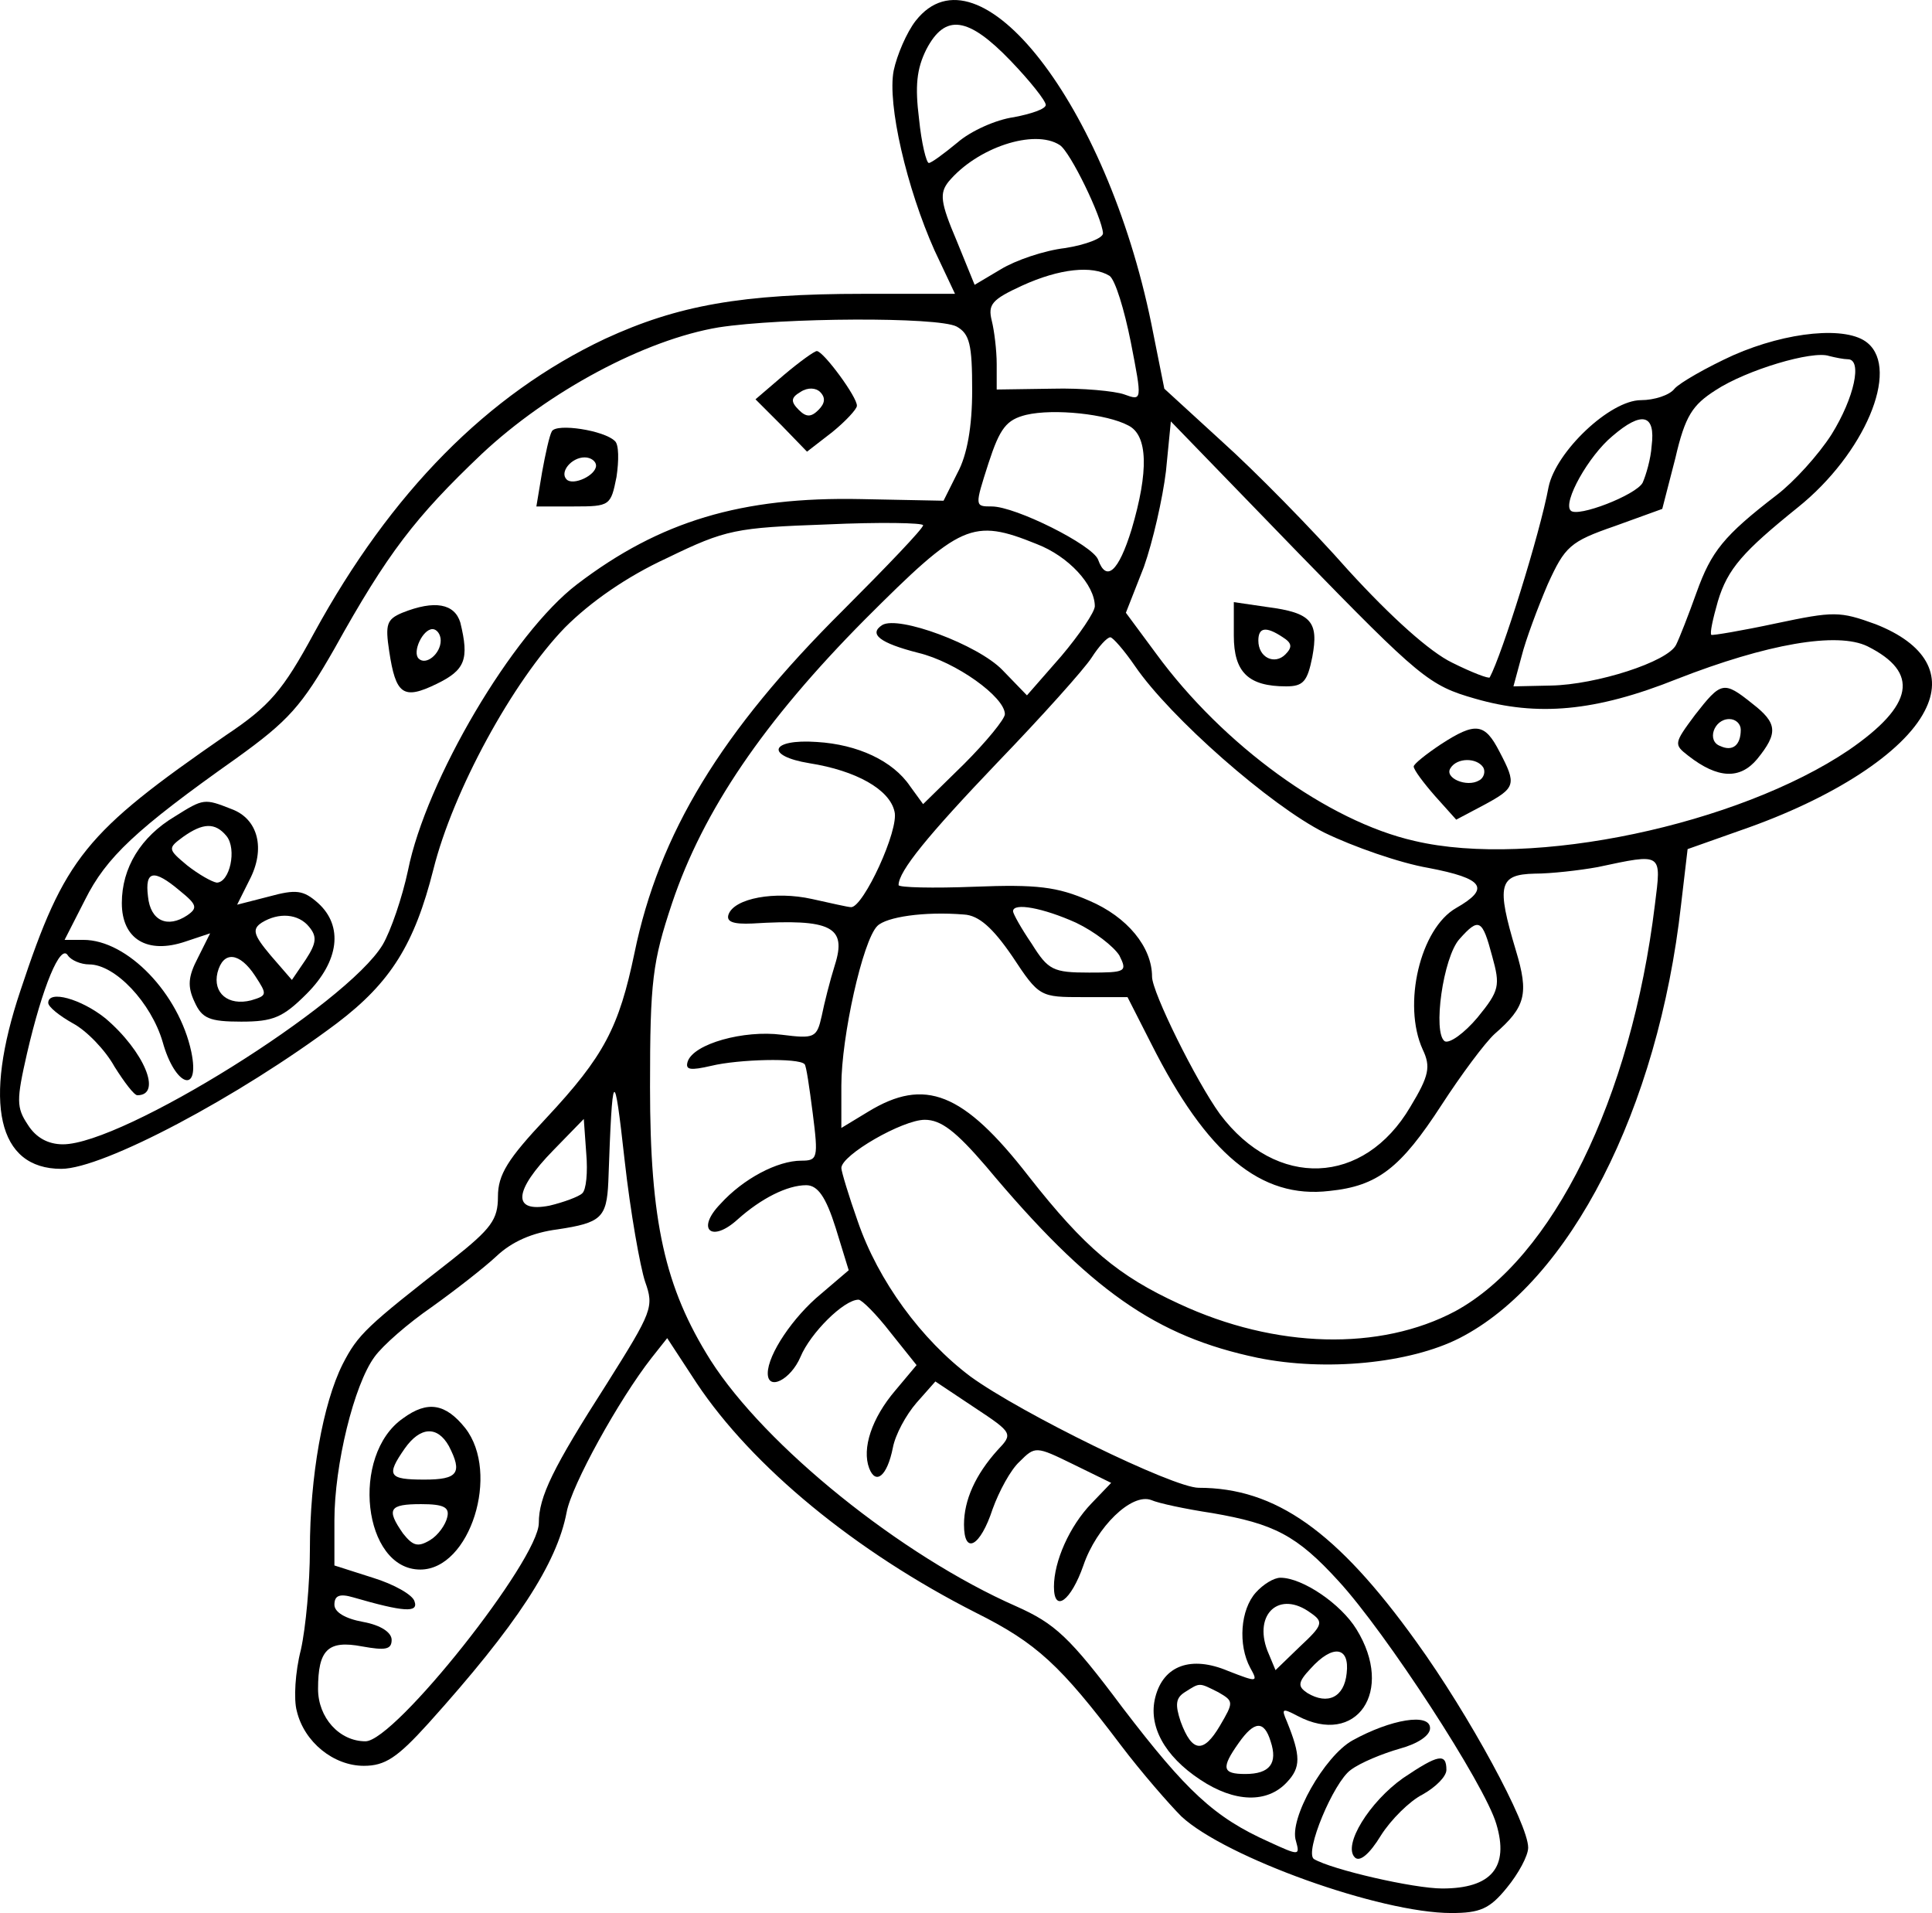 <svg xmlns="http://www.w3.org/2000/svg" version="1.0" viewBox="67.1 30.07 236.29 233.93"><g transform="translate(0,323) scale(0.1,-0.1)" stroke="none"><path d="M1791 2904 c-11 -14 -23 -42 -27 -61 -8 -41 16 -144 50 -220 l25 -53 -112 0 c-149 0 -227 -14 -316 -55 -144 -68 -262 -188 -356 -360 -38 -70 -54 -89 -108 -125 -172 -119 -197 -149 -251 -312 -46 -137 -28 -218 50 -218 51 0 217 88 337 178 66 50 95 97 118 188 24 96 97 230 161 296 31 31 75 62 125 85 72 35 84 37 195 41 65 3 118 2 118 -1 0 -4 -44 -50 -98 -104 -149 -148 -225 -273 -255 -419 -19 -91 -37 -126 -108 -202 -47 -50 -59 -69 -59 -96 0 -28 -8 -39 -56 -77 -105 -82 -115 -91 -134 -128 -24 -48 -40 -137 -40 -227 0 -40 -5 -95 -11 -122 -7 -27 -9 -61 -5 -75 9 -38 45 -67 82 -67 26 0 41 10 79 52 108 120 157 195 169 258 6 33 64 138 104 189 l19 24 36 -55 c68 -102 194 -206 342 -281 74 -37 103 -64 177 -162 25 -33 59 -72 74 -87 54 -50 243 -118 330 -118 35 0 47 5 68 31 14 17 26 39 26 49 0 29 -72 162 -137 252 -97 135 -172 188 -266 188 -31 0 -217 91 -279 136 -60 45 -113 117 -138 190 -11 31 -20 61 -20 65 0 16 75 59 102 59 20 0 38 -14 75 -57 127 -152 208 -208 332 -234 83 -17 186 -7 247 24 135 69 243 280 271 530 l8 68 65 23 c113 39 199 95 225 146 23 44 1 82 -60 106 -44 16 -51 16 -122 1 -42 -9 -78 -15 -79 -14 -2 2 2 20 8 41 12 40 31 61 98 115 81 65 125 168 85 201 -25 21 -98 14 -164 -15 -33 -15 -66 -34 -72 -41 -6 -8 -25 -14 -41 -14 -38 0 -104 -63 -113 -106 -11 -59 -57 -205 -72 -233 -1 -2 -22 6 -46 18 -27 13 -74 55 -127 113 -45 51 -115 122 -154 157 l-71 65 -16 80 c-55 268 -211 468 -288 370z m116 -49 c24 -25 43 -49 43 -54 0 -5 -18 -11 -39 -15 -22 -3 -53 -17 -69 -31 -17 -14 -32 -25 -35 -25 -3 0 -9 24 -12 54 -5 40 -3 61 9 85 23 44 51 40 103 -14z m60 -103 c13 -8 52 -89 53 -108 0 -6 -21 -14 -46 -18 -26 -3 -61 -15 -79 -26 l-32 -19 -22 54 c-20 47 -21 58 -10 72 35 42 105 65 136 45z m61 -160 c7 -5 18 -41 26 -81 14 -72 14 -72 -8 -64 -11 4 -51 8 -88 7 l-68 -1 0 31 c0 17 -3 41 -6 53 -5 20 0 26 37 43 46 21 86 25 107 12z m-187 -62 c16 -9 19 -22 19 -78 0 -44 -6 -79 -18 -101 l-17 -34 -101 2 c-146 3 -246 -27 -347 -104 -79 -60 -185 -240 -207 -350 -7 -33 -21 -74 -31 -91 -44 -73 -318 -244 -391 -244 -18 0 -33 8 -43 24 -14 21 -14 30 -1 87 19 82 41 135 50 120 4 -6 16 -11 26 -11 32 0 76 -47 90 -95 15 -54 46 -65 35 -12 -15 71 -78 137 -132 137 l-23 0 25 49 c26 52 62 86 185 173 64 46 80 64 120 134 65 117 99 161 180 238 82 77 200 140 290 155 78 12 268 13 291 1z m1090 -40 c18 0 8 -47 -20 -92 -16 -25 -46 -58 -67 -74 -65 -50 -80 -69 -98 -119 -10 -28 -21 -56 -25 -64 -10 -21 -98 -49 -153 -50 l-46 -1 10 37 c5 20 20 60 32 88 21 46 27 52 82 71 l58 21 16 62 c12 52 21 65 49 83 38 25 119 49 139 42 8 -2 18 -4 23 -4z m-880 -81 c24 -12 25 -56 4 -127 -16 -52 -31 -65 -41 -37 -7 18 -101 65 -130 65 -21 0 -21 0 -4 53 14 43 22 53 46 59 34 8 99 1 125 -13z m640 -25 c-1 -16 -7 -36 -11 -45 -8 -15 -80 -43 -88 -34 -10 10 22 67 51 91 36 31 53 27 48 -12z m-216 -309 c76 -22 147 -16 247 24 110 43 196 58 233 40 64 -32 57 -72 -23 -127 -135 -91 -387 -145 -531 -111 -106 24 -234 117 -316 229 l-37 50 22 56 c11 31 23 84 27 117 l6 61 156 -161 c149 -153 160 -162 216 -178z m-536 189 c39 -15 71 -50 71 -76 0 -7 -19 -35 -41 -61 l-42 -48 -30 31 c-30 31 -127 67 -147 55 -17 -11 -3 -22 44 -34 46 -11 106 -54 106 -75 0 -6 -23 -34 -50 -61 l-50 -49 -16 22 c-21 31 -64 51 -114 54 -57 4 -64 -17 -9 -26 57 -9 98 -32 104 -59 6 -22 -38 -117 -53 -117 -4 0 -25 5 -48 10 -45 10 -95 1 -102 -19 -3 -9 6 -12 29 -11 97 6 116 -4 101 -51 -6 -19 -13 -47 -16 -62 -6 -27 -9 -28 -49 -23 -46 6 -108 -11 -115 -33 -3 -10 3 -11 29 -5 33 8 107 10 114 2 2 -1 6 -29 10 -60 7 -55 6 -58 -14 -58 -29 0 -71 -22 -99 -53 -30 -31 -11 -48 21 -19 29 26 61 42 84 42 14 0 24 -14 36 -52 l16 -52 -34 -29 c-34 -28 -65 -74 -65 -97 0 -22 28 -8 40 20 12 29 53 70 71 70 4 0 22 -18 39 -40 l32 -40 -26 -31 c-29 -34 -41 -71 -32 -95 8 -21 22 -10 29 25 3 16 16 40 29 55 l23 26 48 -32 c47 -31 47 -32 28 -52 -27 -30 -41 -61 -41 -91 0 -38 20 -27 35 19 8 22 22 48 33 58 19 19 20 19 65 -3 l47 -23 -24 -25 c-27 -28 -46 -71 -46 -102 0 -33 21 -17 36 26 16 47 59 89 83 80 9 -4 42 -11 75 -16 75 -13 103 -27 154 -83 58 -63 179 -249 193 -297 16 -53 -6 -79 -66 -79 -35 0 -135 23 -157 36 -12 8 24 94 45 109 12 9 39 20 60 26 22 6 37 16 37 25 0 19 -48 11 -95 -15 -34 -19 -78 -96 -69 -123 5 -18 4 -18 -33 -1 -67 30 -101 62 -179 164 -65 87 -83 103 -130 124 -141 62 -307 196 -374 301 -56 89 -74 170 -74 334 0 130 3 153 27 225 38 113 112 222 236 347 117 117 131 124 210 92z m120 -149 c43 -63 166 -171 232 -204 35 -17 92 -37 127 -43 68 -13 76 -25 34 -49 -44 -25 -66 -118 -41 -173 10 -21 8 -32 -15 -70 -57 -97 -164 -101 -233 -9 -29 40 -83 149 -83 168 0 36 -30 73 -77 93 -39 17 -64 20 -140 17 -51 -2 -93 -1 -93 2 0 17 36 61 121 150 54 56 106 114 115 128 9 14 19 25 23 25 3 0 17 -16 30 -35z m636 -292 c-29 -238 -125 -432 -244 -497 -92 -49 -220 -46 -338 9 -74 34 -115 68 -184 156 -80 103 -127 121 -196 79 l-33 -20 0 52 c0 59 26 177 44 195 11 11 57 18 106 14 18 -1 35 -16 59 -51 33 -50 34 -50 87 -50 l54 0 29 -57 c68 -135 134 -190 218 -180 59 6 87 28 137 105 24 37 53 76 65 87 38 33 42 49 26 102 -24 80 -21 93 23 94 20 0 55 4 77 8 80 17 78 18 70 -46z m-708 -22 c23 -11 46 -29 53 -40 10 -20 8 -21 -37 -21 -44 0 -50 3 -70 35 -13 19 -23 37 -23 40 0 11 37 4 77 -14z m509 -41 c10 -36 9 -42 -18 -75 -16 -19 -34 -32 -40 -29 -15 10 -2 103 18 125 24 27 28 24 40 -21z m-1036 -398 c11 -31 9 -36 -47 -125 -66 -103 -83 -138 -83 -170 0 -45 -176 -267 -212 -267 -32 0 -58 29 -58 64 0 48 12 60 54 52 28 -5 36 -4 36 8 0 9 -13 18 -35 22 -22 4 -35 12 -35 21 0 11 6 14 23 9 62 -18 80 -19 75 -5 -2 8 -25 21 -51 29 l-47 15 0 55 c0 68 24 166 49 200 10 14 41 41 70 61 28 20 64 48 79 62 19 18 44 29 75 33 53 8 60 14 62 58 5 141 7 143 20 26 7 -63 19 -130 25 -148z m-77 108 c-4 -4 -23 -11 -40 -15 -46 -9 -44 18 5 68 l37 38 3 -42 c2 -23 0 -45 -5 -49z"></path><path d="M1630 2471 l-35 -30 32 -32 31 -32 31 24 c16 13 30 28 30 32 1 10 -41 67 -49 67 -3 0 -21 -13 -40 -29z m42 -43 c-9 -9 -15 -9 -24 0 -10 10 -10 15 2 22 9 6 19 5 24 0 7 -7 6 -14 -2 -22z"></path><path d="M1346 2402 c-3 -5 -8 -28 -12 -50 l-7 -42 46 0 c44 0 45 1 52 36 3 20 3 40 -2 44 -13 13 -71 22 -77 12z m54 -42 c0 -12 -28 -25 -36 -17 -9 9 6 27 22 27 8 0 14 -5 14 -10z"></path><path d="M1163 2180 c-19 -8 -21 -14 -16 -47 8 -53 17 -60 58 -40 35 17 40 30 29 75 -7 23 -31 28 -71 12z m47 -34 c0 -16 -18 -31 -27 -22 -8 8 5 36 17 36 5 0 10 -6 10 -14z"></path><path d="M885 1931 c-42 -25 -65 -63 -65 -106 0 -44 31 -63 78 -47 l30 10 -15 -30 c-12 -23 -13 -35 -4 -54 9 -20 18 -24 57 -24 39 0 51 5 80 34 40 40 45 83 14 111 -18 16 -27 17 -60 8 l-39 -10 15 30 c20 38 11 75 -22 87 -33 13 -34 13 -69 -9z m63 -24 c13 -16 4 -57 -12 -57 -6 1 -22 10 -36 21 -24 20 -24 21 -5 35 24 17 39 18 53 1z m-57 -67 c21 -17 22 -21 9 -30 -24 -16 -45 -7 -48 23 -4 32 7 34 39 7z m158 -44 c10 -12 9 -20 -4 -40 l-17 -25 -26 30 c-21 25 -23 32 -11 40 21 13 45 11 58 -5z m-66 -60 c15 -23 15 -24 -5 -30 -28 -7 -47 9 -41 34 7 27 27 25 46 -4z"></path><path d="M730 1703 c0 -5 14 -16 30 -25 17 -9 40 -33 51 -53 12 -19 24 -35 28 -35 31 0 8 54 -39 94 -30 24 -70 35 -70 19z"></path><path d="M2180 2152 c0 -45 18 -62 64 -62 21 0 26 6 32 36 8 43 -1 54 -55 61 l-41 6 0 -41z m60 -2 c11 -7 12 -12 3 -21 -13 -13 -33 -4 -33 17 0 16 9 18 30 4z"></path><path d="M2744 2055 c-26 -35 -26 -36 -8 -50 36 -28 63 -29 84 -4 26 32 25 44 -6 68 -35 28 -38 27 -70 -14z m56 -18 c0 -19 -10 -27 -25 -20 -17 6 -8 33 11 33 8 0 14 -6 14 -13z"></path><path d="M2433 2019 c-18 -12 -33 -24 -33 -27 0 -4 12 -20 26 -36 l26 -29 34 18 c39 21 40 25 19 65 -18 35 -29 37 -72 9z m52 -28 c3 -5 1 -13 -5 -16 -15 -9 -43 3 -35 15 8 13 32 13 40 1z"></path><path d="M2207 982 c-19 -21 -22 -64 -7 -92 10 -18 9 -18 -27 -4 -45 19 -79 7 -89 -32 -9 -35 11 -72 55 -101 42 -28 82 -29 106 -3 17 18 17 32 0 74 -7 16 -6 17 13 7 72 -38 119 30 72 106 -19 31 -66 63 -93 63 -8 0 -21 -8 -30 -18z m67 -25 c16 -11 15 -15 -13 -41 l-30 -29 -10 24 c-17 45 15 74 53 46z m44 -74 c-3 -29 -23 -39 -48 -24 -12 8 -12 13 4 30 27 30 48 27 44 -6z m-157 -23 c19 -11 19 -12 2 -41 -20 -34 -34 -33 -48 5 -7 21 -6 29 5 36 19 12 17 12 41 0z m64 -60 c9 -27 -1 -40 -31 -40 -28 0 -30 7 -8 38 19 27 31 28 39 2z"></path><path d="M2387 755 c-41 -29 -74 -82 -59 -97 6 -6 18 4 32 27 12 19 35 42 51 50 16 9 29 22 29 30 0 21 -10 19 -53 -10z"></path><path d="M1164 1195 c-65 -45 -49 -185 21 -185 61 0 98 118 55 173 -24 30 -46 34 -76 12z m56 -34 c17 -33 11 -41 -30 -41 -44 0 -47 5 -24 38 19 27 40 28 54 3z m-2 -87 c-2 -9 -11 -22 -21 -28 -15 -9 -21 -7 -33 8 -21 30 -17 36 22 36 28 0 35 -4 32 -16z"></path></g></svg>
